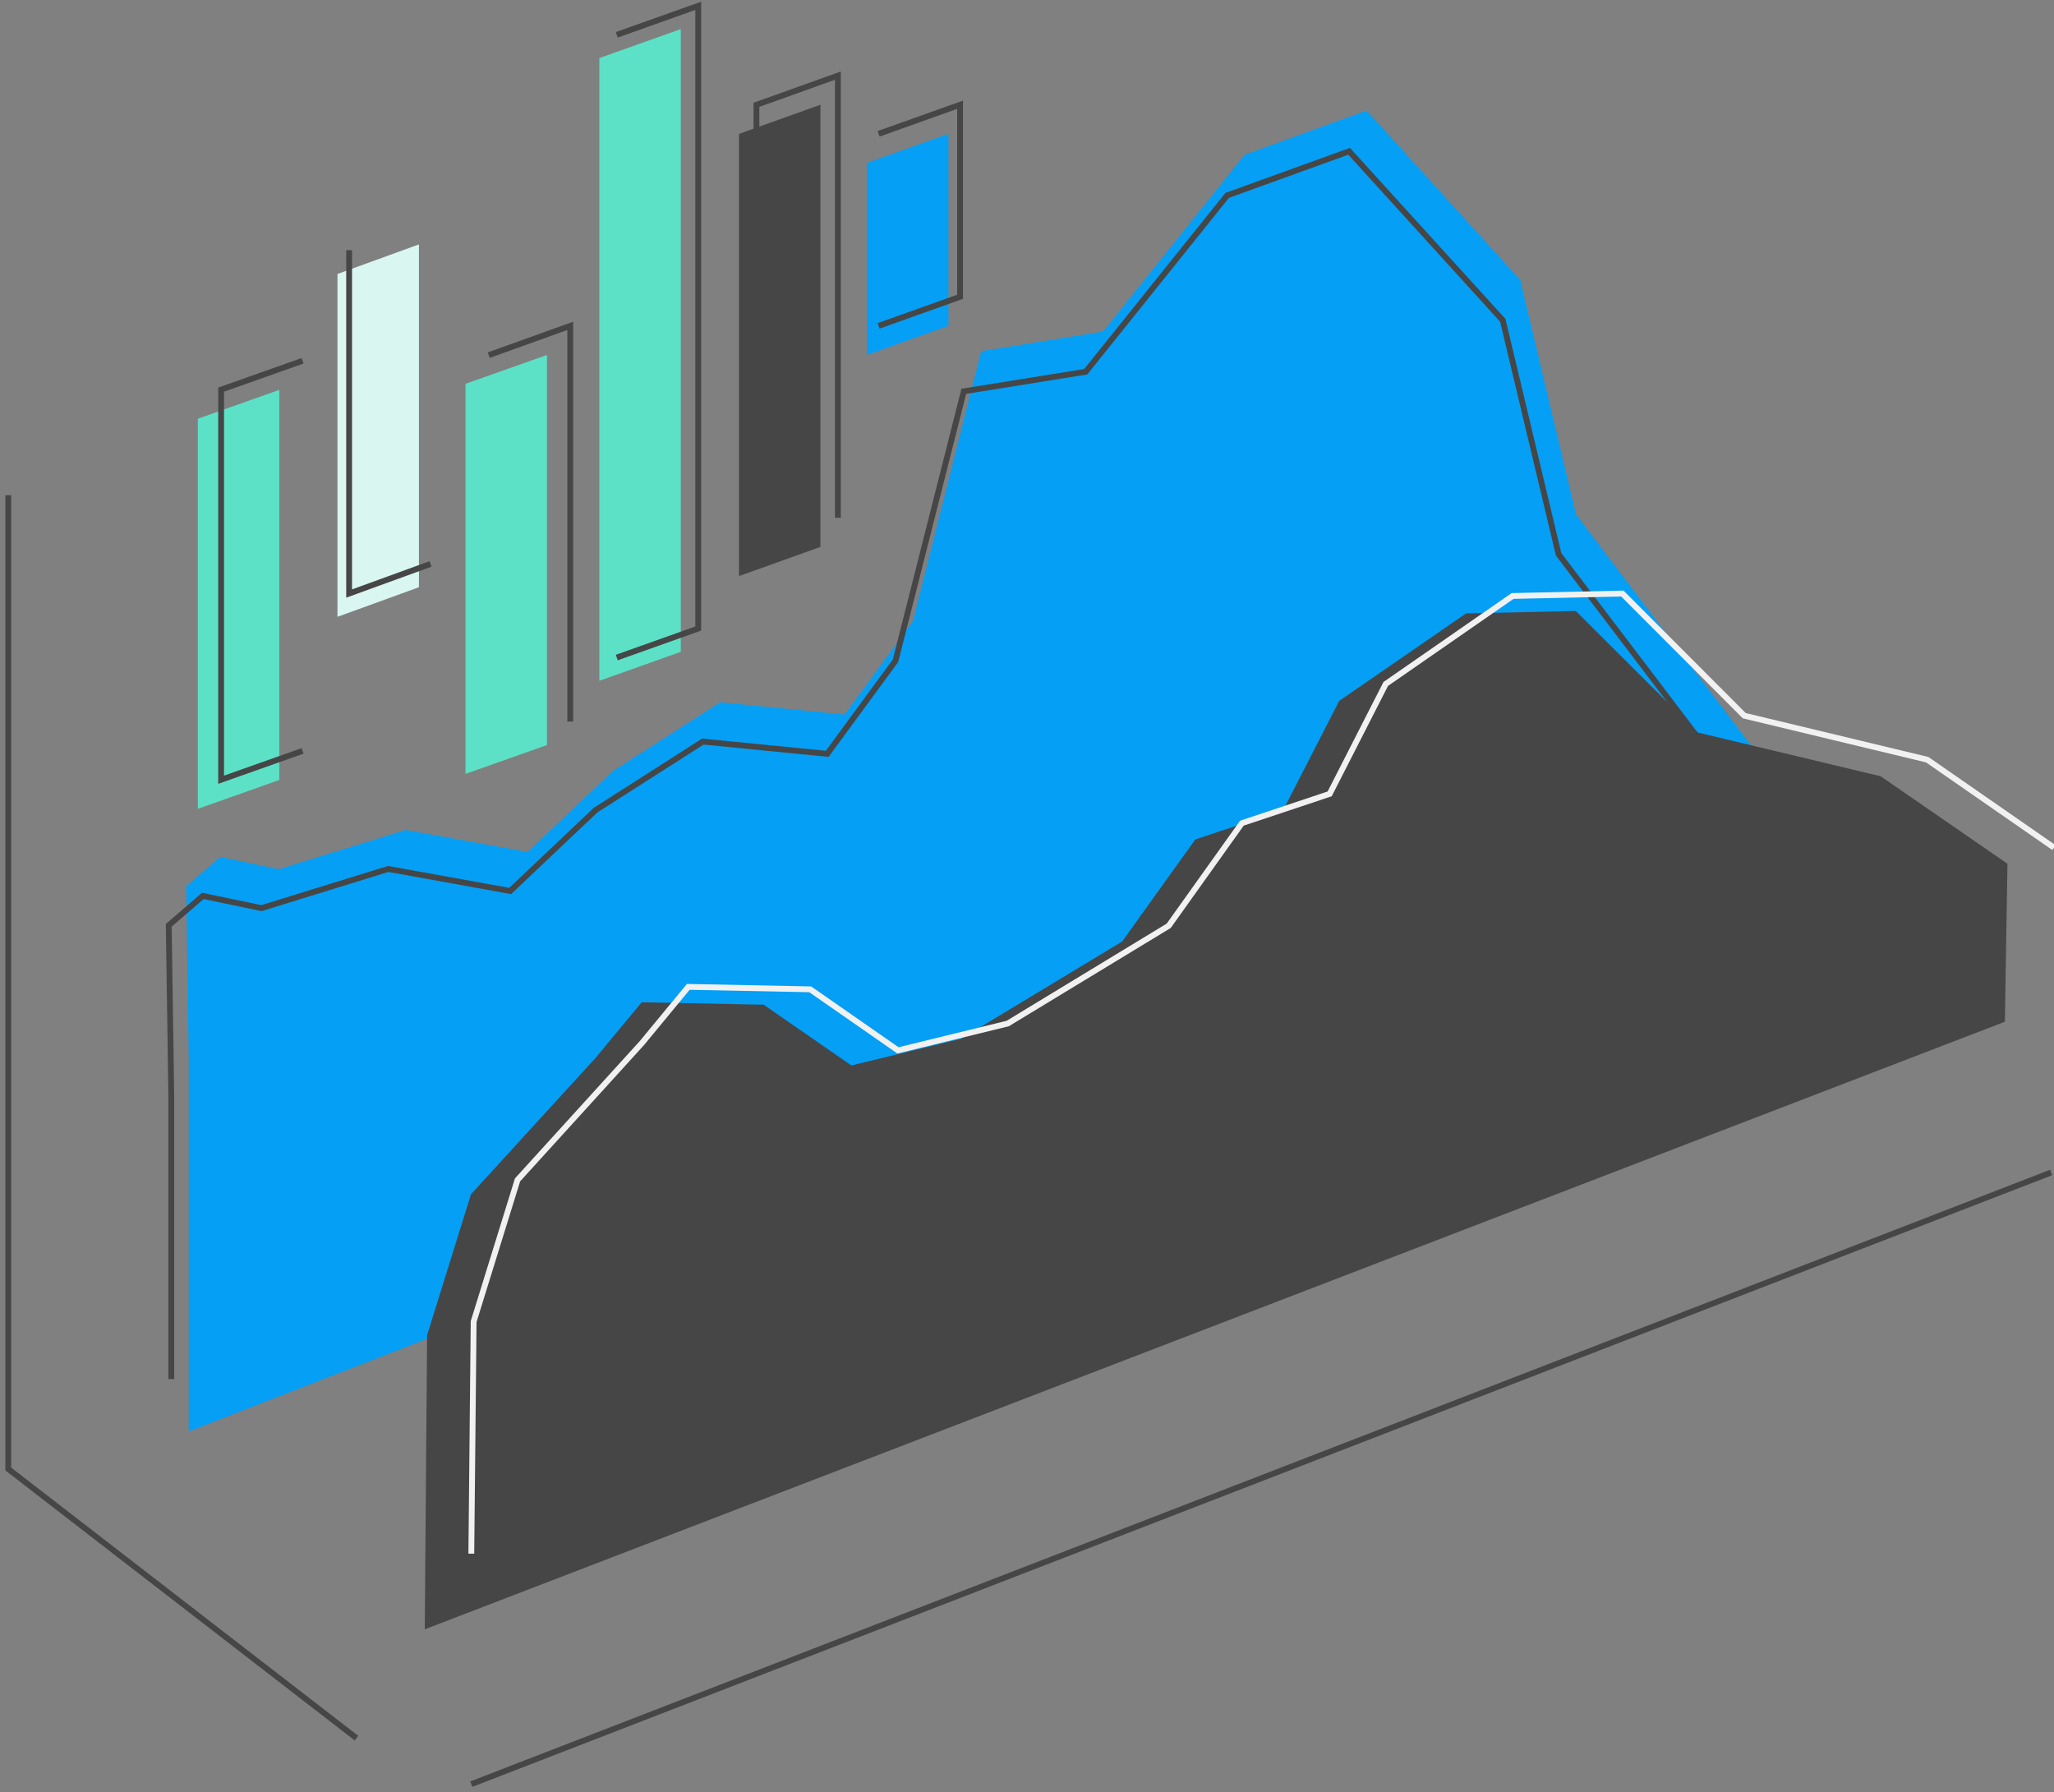 <?xml version="1.0" encoding="UTF-8"?>
<svg width="353px" height="308px" viewBox="0 0 353 308" version="1.1" xmlns="http://www.w3.org/2000/svg" xmlns:xlink="http://www.w3.org/1999/xlink">
    <rect x="0" y="0" width="353" height="308" fill="#808080" stroke="none"/>
    <!-- Generator: Sketch 55.2 (78181) - https://sketchapp.com -->
    <title>graphic_step3</title>
    <desc>Created with Sketch.</desc>
    <g id="Design" stroke="none" stroke-width="1" fill="none" fill-rule="evenodd">
        <g id="300_Homepage" transform="translate(-795, -1787)">
            <g id="graphic_step3" transform="translate(796, 1788)">
                <polygon id="Fill-1" fill="#059FF5" points="31.438 180.866 31.438 245 303 139.517 303 131.151 269.863 87.427 260.268 47.113 233.862 18 212.906 25.595 188.596 55.974 167.639 59.349 155.903 105.762 144.167 121.796 122.791 119.686 104.349 131.5 89.679 145.424 68.722 141.626 46.927 148.377 36.868 146.268 31 151.331"></polygon>
                <polyline id="Stroke-2" stroke="#464646" points="300 137.88 266.863 94.261 257.267 54.044 230.862 25 209.905 32.577 185.595 62.883 164.638 66.25 152.903 112.552 141.167 128.547 119.791 126.442 101.349 138.228 86.679 152.118 65.722 148.33 43.927 155.065 33.868 152.96 28 158.011 28.439 187.475 28.439 236"></polyline>
                <g id="Group-7" transform="translate(0, 84)" stroke="#464646">
                    <path d="M351.501,116.494 L79.997,221.608" id="Stroke-3"></path>
                    <polyline id="Stroke-5" points="60.263 213.7 0.419 167.45 0.419 0.109"></polyline>
                </g>
                <polygon id="Fill-8" fill="#464646" points="72 279 343.561 174.585 344 147.437 322.205 132.401 290.77 124.883 269.813 104 250.952 104.418 229.157 119.453 219.517 138.248 204.428 143.26 191.854 160.802 164.191 177.508 145.33 182.103 130.241 171.661 109.284 171.243 101.32 180.85 79.944 204.239 72.4 228.463"></polygon>
                <polyline id="Stroke-9" stroke="#F1F1F1" points="352 144.664 330.205 129.55 298.77 121.992 277.813 101 258.952 101.42 237.157 116.534 227.517 135.427 212.428 140.466 199.854 158.099 172.191 174.893 153.33 179.511 138.241 169.015 117.284 168.595 109.32 178.252 87.944 201.763 80.4 226.115 80 266"></polyline>
                <polygon id="Fill-11" fill="#5CE1C7" points="47 133.04 33 138 33 70.96 47 66"></polygon>
                <polygon id="Fill-12" fill="#DAF6F1" points="71 99.916 57 105 57 46.084 71 41"></polygon>
                <polygon id="Fill-13" fill="#5CE1C7" points="93 127.04 79 132 79 64.96 93 60"></polygon>
                <polygon id="Fill-14" fill="#5CE1C7" points="116 111.016 102 116 102 8.984 116 4"></polygon>
                <polygon id="Fill-15" fill="#464646" points="140 92.987 126 98 126 22.013 140 17"></polygon>
                <polygon id="Fill-16" fill="#059FF5" points="162 55.002 148 60 148 26.998 162 22"></polygon>
                <polyline id="Stroke-17" stroke="#464646" points="51 128.04 37 133 37 65.96 51 61"></polyline>
                <polyline id="Stroke-18" stroke="#464646" points="73 95.908 59 101 59 42"></polyline>
                <polyline id="Stroke-19" stroke="#464646" points="83 60.032 97 55 97 123"></polyline>
                <polyline id="Stroke-20" stroke="#464646" points="105 4.984 119 0 119 107.016 105 112"></polyline>
                <polyline id="Stroke-22" stroke="#464646" points="129 93 129 17.013 143 12 143 87.987"></polyline>
                <polyline id="Stroke-23" stroke="#464646" points="150 21.998 164 17 164 50.002 150 55"></polyline>
            </g>
        </g>
    </g>
</svg>